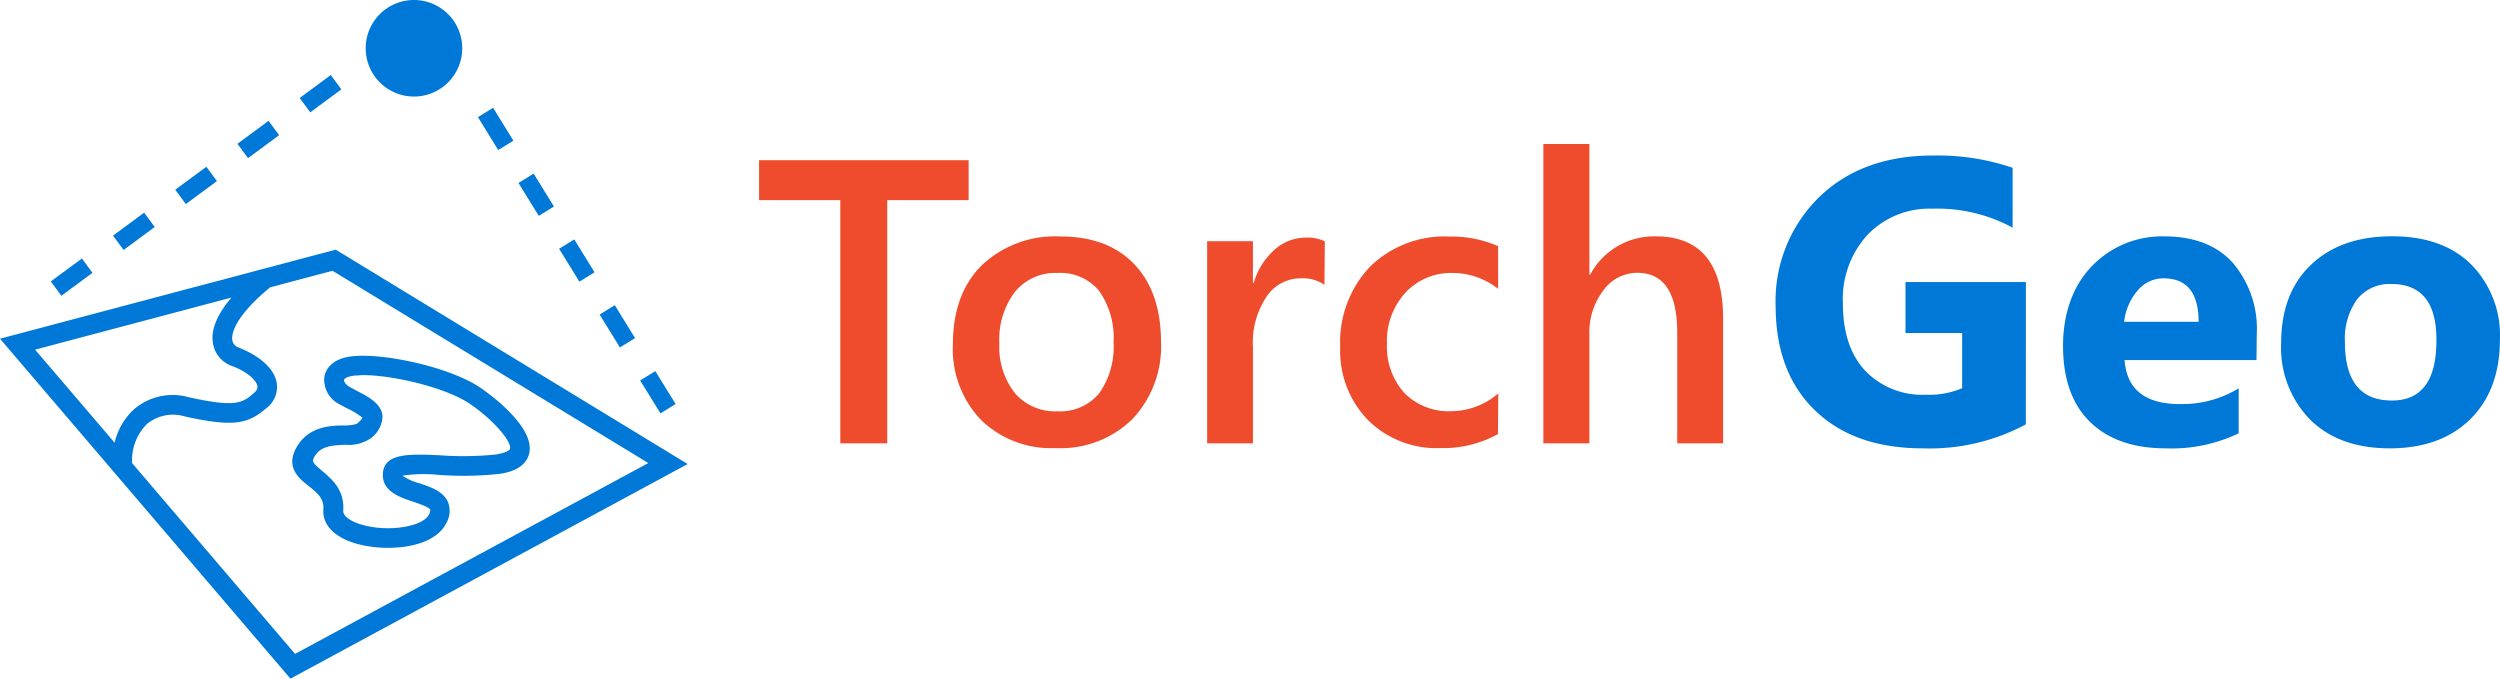 <svg id="Layer_1" data-name="Layer 1" xmlns="http://www.w3.org/2000/svg" viewBox="1.87 2.16 280.701 76.2"><defs><style>.cls-1{fill:#ee4c2c;}.cls-2{fill:#0078d7;}</style></defs><path class="cls-1" d="M110.63,24.63h-9.14V51.94H96.22V24.63H87.1V20.15h23.53Z"/><path class="cls-1" d="M120.36,52.47A11.24,11.24,0,0,1,112,49.29a11.49,11.49,0,0,1-3.14-8.43c0-3.82,1.09-6.79,3.27-8.94a12,12,0,0,1,8.81-3.21q5.32,0,8.29,3.12t3,8.67a11.88,11.88,0,0,1-3.2,8.7A11.5,11.5,0,0,1,120.36,52.47Zm.24-19.66a5.83,5.83,0,0,0-4.76,2.11,8.79,8.79,0,0,0-1.76,5.8,8.31,8.31,0,0,0,1.78,5.62,5.94,5.94,0,0,0,4.74,2,5.67,5.67,0,0,0,4.67-2,9,9,0,0,0,1.63-5.75,9.1,9.1,0,0,0-1.63-5.78A5.63,5.63,0,0,0,120.6,32.81Z"/><path class="cls-1" d="M150.58,34.14a4.29,4.29,0,0,0-2.69-.73,4.57,4.57,0,0,0-3.81,2.06,9.2,9.2,0,0,0-1.53,5.61V51.94h-5.14V29.24h5.14v4.68h.09A7.86,7.86,0,0,1,145,30.18a5.23,5.23,0,0,1,3.49-1.34,4.36,4.36,0,0,1,2.13.42Z"/><path class="cls-1" d="M170.06,50.9a12.68,12.68,0,0,1-6.45,1.57,10.92,10.92,0,0,1-8.16-3.16,11.16,11.16,0,0,1-3.1-8.19,12.33,12.33,0,0,1,3.33-9,11.94,11.94,0,0,1,8.93-3.4,13.06,13.06,0,0,1,5.47,1.08v4.79A8.28,8.28,0,0,0,165,32.81,7,7,0,0,0,159.69,35a8.05,8.05,0,0,0-2.09,5.77,7.7,7.7,0,0,0,2,5.56,7,7,0,0,0,5.27,2,8.19,8.19,0,0,0,5.23-2Z"/><path class="cls-1" d="M195.34,51.94h-5.15V39.53c0-4.5-1.5-6.74-4.5-6.74a4.69,4.69,0,0,0-3.81,2,7.73,7.73,0,0,0-1.55,5V51.94h-5.17V18.33h5.17V33h.09a8.1,8.1,0,0,1,7.36-4.3q7.56,0,7.56,9.24Z"/><path class="cls-2" d="M229.33,49.81a22.85,22.85,0,0,1-11.57,2.69q-7.68,0-12.09-4.25t-4.43-11.69a16.31,16.31,0,0,1,4.84-12.22q4.83-4.72,12.85-4.72A26.23,26.23,0,0,1,227.85,21v6.72a17.75,17.75,0,0,0-9-2.13,9.66,9.66,0,0,0-7.26,2.9,10.66,10.66,0,0,0-2.8,7.72q0,4.91,2.52,7.59a8.88,8.88,0,0,0,6.79,2.68,9.55,9.55,0,0,0,4.08-.73V39.55h-6.36V33.83h13.52Z"/><path class="cls-2" d="M255.23,42.59H240.42q.35,4.94,6.23,4.94a12.18,12.18,0,0,0,6.58-1.77v5.05a17.35,17.35,0,0,1-8.18,1.69c-3.67,0-6.51-1-8.54-3s-3-4.87-3-8.5,1.09-6.76,3.28-9a10.93,10.93,0,0,1,8.07-3.3q5,0,7.68,2.94a11.38,11.38,0,0,1,2.72,8Zm-6.5-4.3c0-3.26-1.32-4.88-3.95-4.88a3.76,3.76,0,0,0-2.91,1.39,6.42,6.42,0,0,0-1.5,3.49Z"/><path class="cls-2" d="M270.21,52.5q-5.67,0-8.92-3.19A11.5,11.5,0,0,1,258,40.68q0-5.62,3.37-8.81t9.11-3.18q5.66,0,8.87,3.18a11.31,11.31,0,0,1,3.21,8.41q0,5.65-3.31,8.93T270.21,52.5Zm.18-18.45a4.67,4.67,0,0,0-3.86,1.71,7.57,7.57,0,0,0-1.37,4.83q0,6.54,5.27,6.54,5,0,5-6.72C275.47,36.17,273.77,34.05,270.39,34.05Z"/><path class="cls-2" d="M39.56,30.19l-37.69,10L34.48,78.36l44.6-24.1Zm-11.7,5.38c-1.62,1.9-2.33,3.62-2.08,5.13a3.25,3.25,0,0,0,2.15,2.56c1.8.68,2.74,1.64,2.84,2.25,0,.11.07.4-.41.8-1.28,1.08-1.92,1.63-7.26.46a6.69,6.69,0,0,0-6.17,1.33,7.39,7.39,0,0,0-2.19,3.77L5.81,41.42ZM16.71,54.17a5.69,5.69,0,0,1,1.68-4.42,4.6,4.6,0,0,1,4.24-.83c5.51,1.21,7.05.85,9.15-.93a3,3,0,0,0,1.16-2.85c-.27-1.57-1.86-3-4.24-3.94a1.08,1.08,0,0,1-.75-.85c-.08-.51,0-2.41,4.25-5.93l7-1.86L74.66,54.15,35,75.58Z"/><path class="cls-2" d="M48.35,13a5.42,5.42,0,1,0-5.42-5.42A5.42,5.42,0,0,0,48.35,13Z"/><rect class="cls-2" x="74.74" y="44.03" width="2" height="4.34" transform="translate(-12.98 46.63) rotate(-31.66)"/><rect class="cls-2" x="61.07" y="21.86" width="2" height="4.34" transform="translate(-3.37 36.15) rotate(-31.66)"/><rect class="cls-2" x="56.52" y="14.47" width="2" height="4.34" transform="translate(-0.17 32.66) rotate(-31.66)"/><rect class="cls-2" x="70.19" y="36.64" width="2" height="4.34" transform="translate(-9.78 43.13) rotate(-31.66)"/><rect class="cls-2" x="65.63" y="29.25" width="2" height="4.34" transform="translate(-6.57 39.64) rotate(-31.66)"/><rect class="cls-2" x="21.72" y="21.98" width="4.34" height="2" transform="translate(-8.98 18.67) rotate(-36.42)"/><rect class="cls-2" x="14.73" y="27.13" width="4.34" height="2" transform="translate(-13.4 15.53) rotate(-36.42)"/><rect class="cls-2" x="7.74" y="32.28" width="4.34" height="2" transform="translate(-17.82 12.38) rotate(-36.42)"/><rect class="cls-2" x="28.7" y="16.82" width="4.34" height="2" transform="translate(-4.55 21.81) rotate(-36.42)"/><rect class="cls-2" x="35.69" y="11.67" width="4.34" height="2" transform="translate(-0.13 24.96) rotate(-36.42)"/><path class="cls-2" d="M55.8,45.69c-3.48-2.36-11-3.93-14.43-3.52-2.42.28-2.95,1.65-3.07,2.23A3.08,3.08,0,0,0,40,47.56l.84.45a7.83,7.83,0,0,1,1.72,1.05s-.06.24-.65.7a4.86,4.86,0,0,1-1.42.17c-1.59,0-4,.14-5.32,2.45s.38,3.58,1.38,4.37,1.71,1.41,1.63,2.58c-.13,1.79,1.28,3.22,3.87,3.92a13.38,13.38,0,0,0,3.41.42c2.72,0,5.54-.78,6.53-2.79a2.72,2.72,0,0,0,.19-2.32c-.52-1.25-2-1.73-3.26-2.15a6.06,6.06,0,0,1-1.87-.84,16.19,16.19,0,0,1,4.09-.09A37.74,37.74,0,0,0,58,55.36c2.36-.34,3.09-1.44,3.29-2.29C62,50,56.44,46.12,55.8,45.69Zm1.84,7.49a35.67,35.67,0,0,1-6.36.1c-3.37-.15-6.29-.29-6.42,2.06-.11,2,1.92,2.66,3.4,3.15.67.23,1.8.6,1.93.92,0,0,0,.2-.14.5-.67,1.38-4.47,2-7.39,1.21-1.12-.3-2.3-.89-2.25-1.64C40.58,57.1,39,55.85,38,55s-1.14-1-.84-1.54c.67-1.17,1.82-1.3,3.49-1.36a4.45,4.45,0,0,0,2.71-.64,3.17,3.17,0,0,0,1.46-2.59c-.13-1.4-1.59-2.16-2.89-2.83l-.77-.42c-.53-.29-.69-.67-.66-.81s.34-.38,1.17-.48c.3,0,.64-.05,1-.05,3.35,0,9.25,1.39,11.94,3.21s4.72,4.26,4.53,5.06C59.05,52.78,58.59,53,57.64,53.18Z"/></svg>